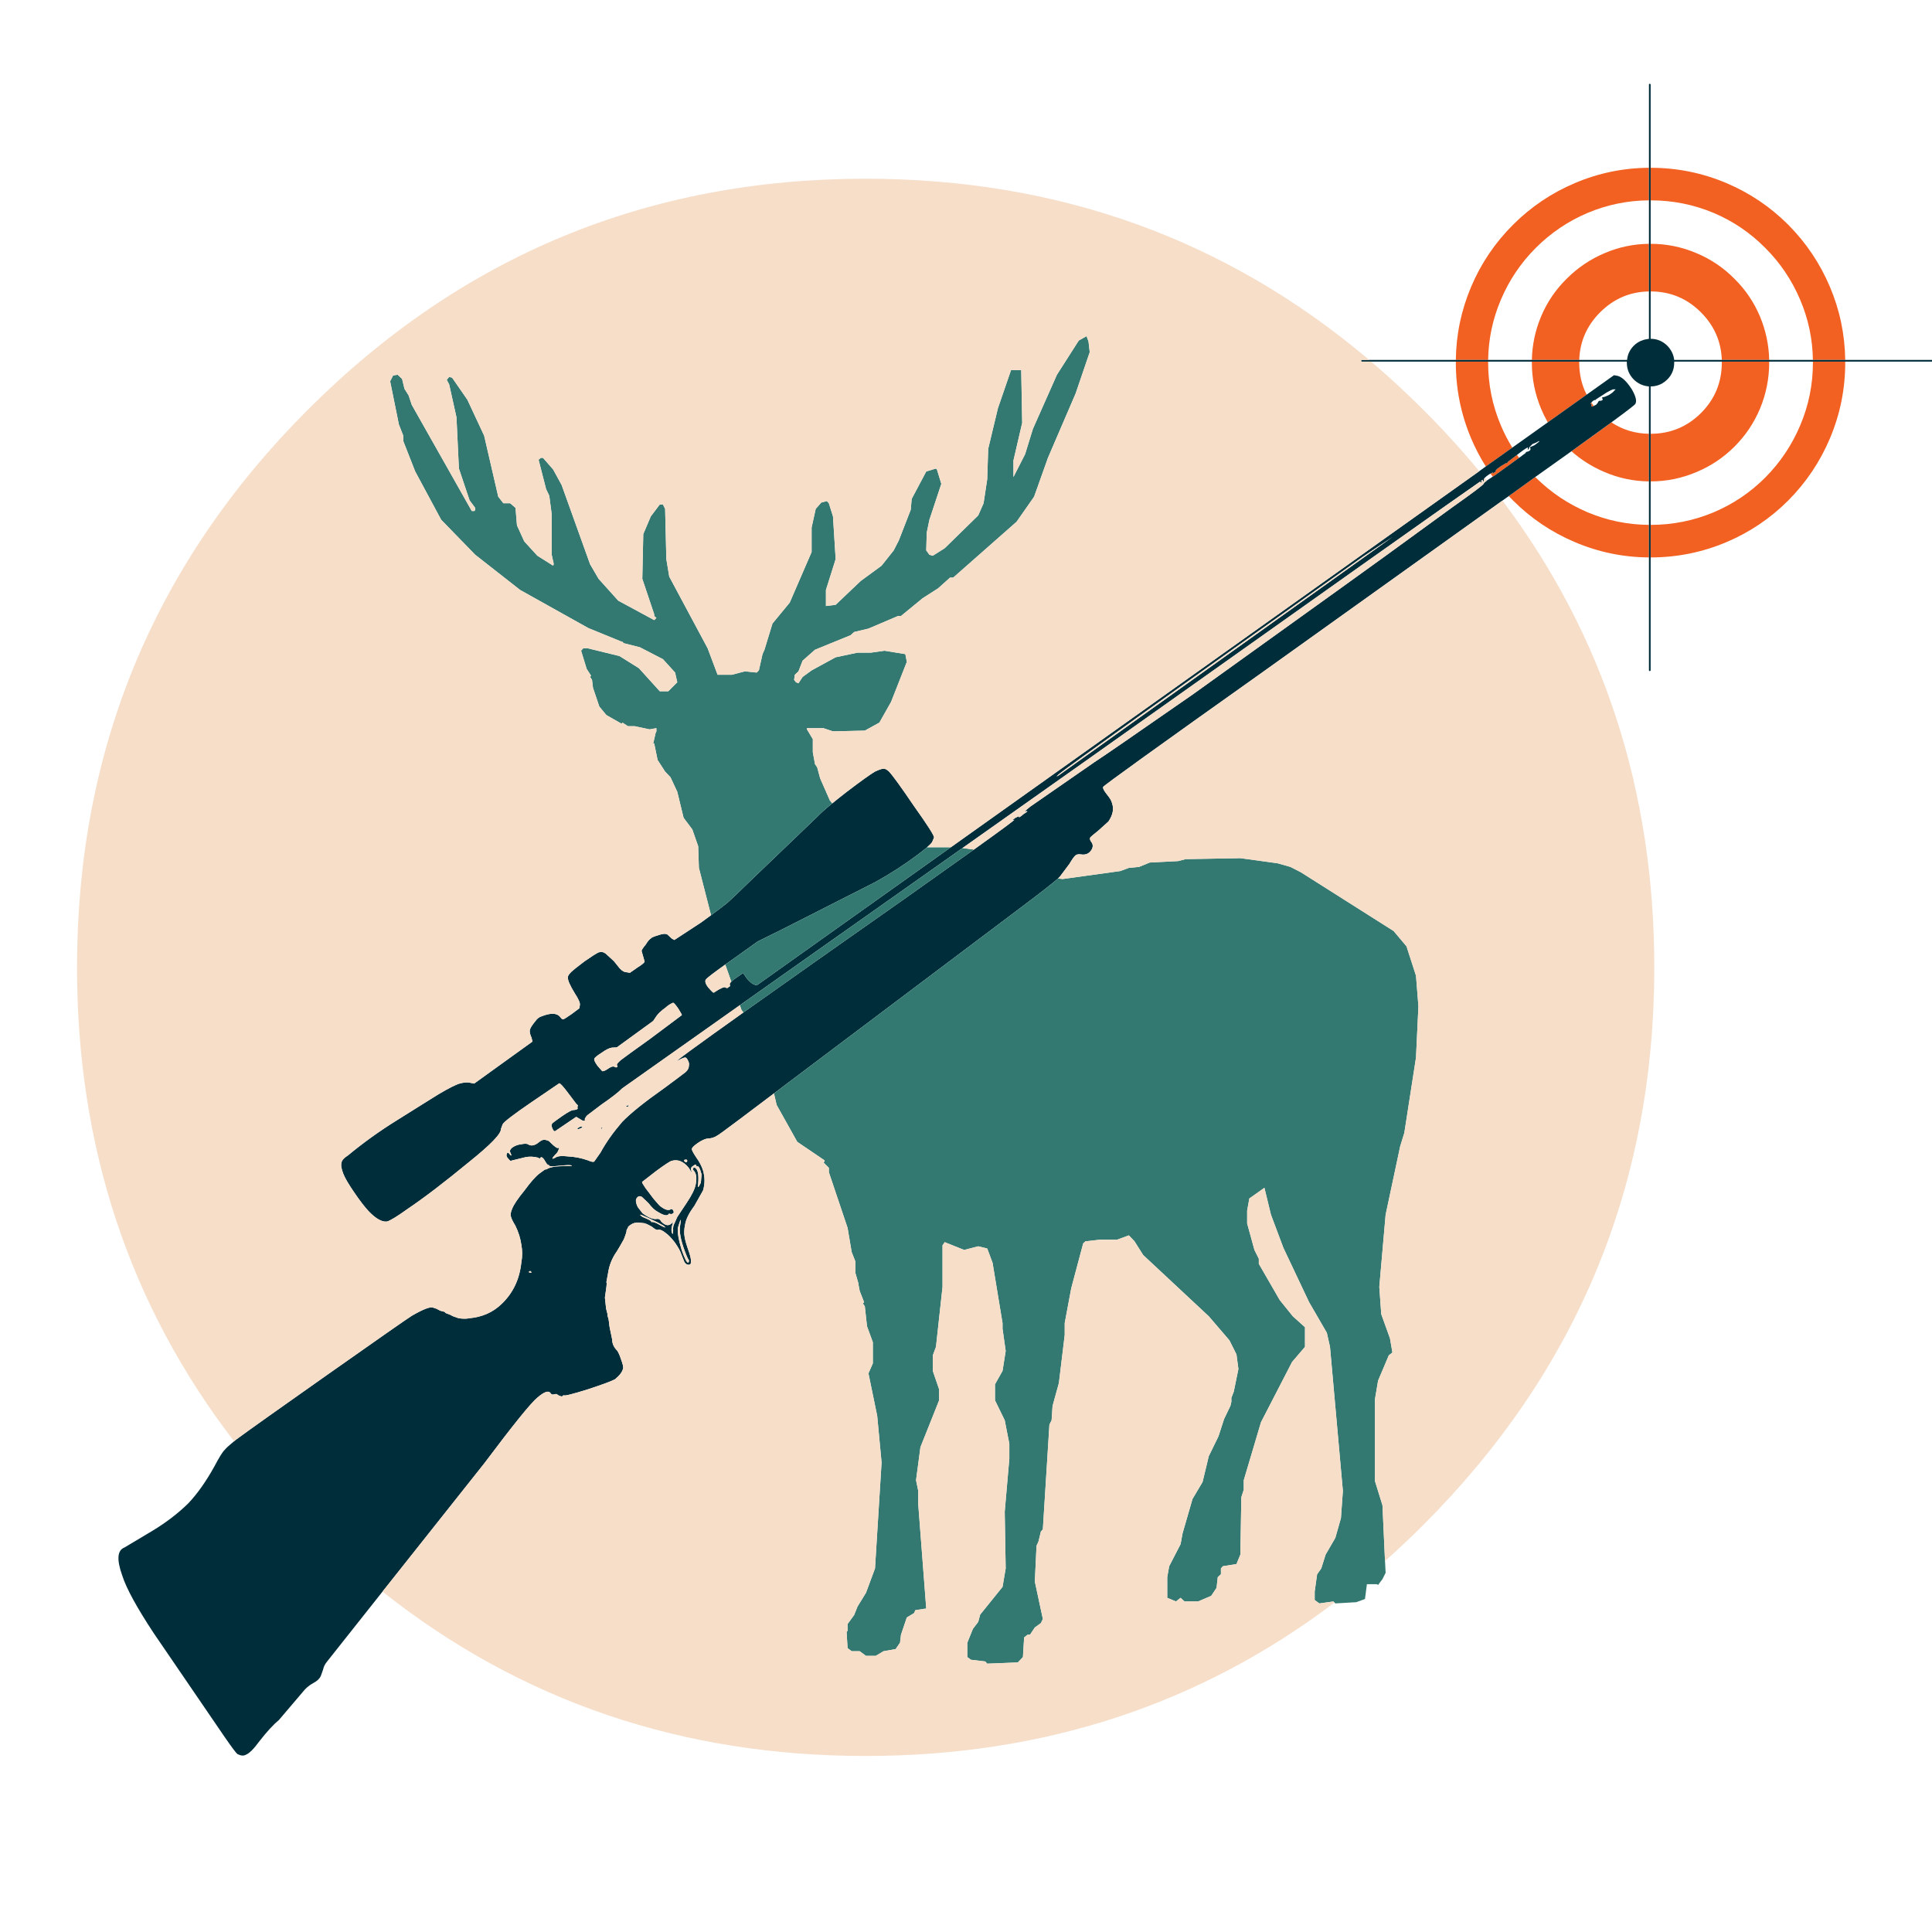 <?xml version="1.0" encoding="utf-8"?>
<!-- Generator: Adobe Illustrator 16.0.0, SVG Export Plug-In . SVG Version: 6.00 Build 0)  -->
<!DOCTYPE svg PUBLIC "-//W3C//DTD SVG 1.1//EN" "http://www.w3.org/Graphics/SVG/1.1/DTD/svg11.dtd">
<svg version="1.1" id="Layer_1" xmlns="http://www.w3.org/2000/svg" xmlns:xlink="http://www.w3.org/1999/xlink" x="0px" y="0px"
	 width="300px" height="300px" viewBox="0 0 300 300" enable-background="new 0 0 300 300" xml:space="preserve">
<g>
	<path fill-rule="evenodd" clip-rule="evenodd" fill="#F26122" d="M256.311,26.054c4.1,0,8.022,0.792,11.769,2.377
		c3.622,1.534,6.828,3.696,9.618,6.488c2.767,2.791,4.918,5.997,6.451,9.618c1.533,3.621,2.325,7.405,2.376,11.354h-5.017
		c-0.051-3.269-0.716-6.399-1.999-9.392c-1.282-3.018-3.08-5.684-5.395-7.997c-2.313-2.339-4.979-4.149-7.997-5.432
		c-3.116-1.307-6.387-1.961-9.807-1.961V26.054z M274.719,55.891h-7.356c-0.101-2.867-1.182-5.332-3.244-7.393
		c-2.161-2.162-4.765-3.244-7.808-3.244V37.86c2.489,0,4.879,0.491,7.168,1.471c2.212,0.931,4.16,2.251,5.846,3.961
		c1.711,1.685,3.029,3.633,3.961,5.847C274.19,51.301,274.668,53.552,274.719,55.891z M256.311,86.557v-5.054
		c3.42,0,6.69-0.654,9.807-1.961c3.019-1.283,5.684-3.081,7.997-5.395c2.314-2.338,4.112-5.017,5.395-8.034
		c1.332-3.118,1.999-6.387,1.999-9.807c0-0.05,0-0.101,0-0.151h5.017c0,0.05,0,0.101,0,0.151c0,4.099-0.793,8.021-2.376,11.768
		c-1.533,3.622-3.685,6.828-6.451,9.619c-2.79,2.792-5.996,4.955-9.618,6.488C264.333,85.765,260.41,86.557,256.311,86.557z
		 M238.394,74.072c0.027,0.026,0.053,0.052,0.075,0.075c2.34,2.314,5.017,4.112,8.035,5.395c3.042,1.282,6.224,1.936,9.543,1.961
		v5.054c-3.999-0.025-7.833-0.816-11.504-2.376c-3.621-1.533-6.828-3.696-9.619-6.488c-0.222-0.22-0.435-0.44-0.642-0.66
		l3.168-2.281C237.772,74.522,238.086,74.296,238.394,74.072z M231.076,55.891h-5.017c0.051-3.948,0.843-7.732,2.376-11.354
		c1.533-3.622,3.697-6.828,6.488-9.618c2.791-2.792,5.998-4.954,9.619-6.488c3.671-1.56,7.505-2.352,11.504-2.377v5.054
		c-3.319,0.025-6.501,0.679-9.543,1.961c-3.019,1.283-5.695,3.093-8.035,5.432c-2.313,2.313-4.111,4.979-5.394,7.997
		C231.792,49.491,231.127,52.622,231.076,55.891z M267.362,56.155h7.356c0,0.05,0,0.101,0,0.151c0,2.49-0.479,4.878-1.434,7.167
		c-0.932,2.213-2.25,4.175-3.961,5.884c-1.686,1.685-3.634,2.993-5.846,3.923c-2.289,0.98-4.679,1.471-7.168,1.471v-7.393
		c3.043,0,5.646-1.069,7.808-3.207c2.163-2.162,3.244-4.778,3.244-7.846C267.362,56.255,267.362,56.205,267.362,56.155z
		 M256.047,45.253c-2.942,0.051-5.469,1.132-7.582,3.244c-2.062,2.062-3.143,4.526-3.243,7.393h-7.355
		c0.05-2.339,0.527-4.589,1.433-6.751c0.932-2.213,2.252-4.162,3.961-5.847c1.71-1.71,3.659-3.03,5.848-3.961
		c2.211-0.956,4.525-1.445,6.939-1.471V45.253z M234.83,69.507l-4.112,2.924c-0.875-1.377-1.634-2.829-2.282-4.357
		c-1.583-3.747-2.376-7.669-2.376-11.768c0-0.05,0-0.101,0-0.151h5.017c0,0.05,0,0.101,0,0.151c0,3.42,0.667,6.689,1.999,9.807
		C233.577,67.293,234.162,68.425,234.83,69.507z M256.047,74.751c-2.414-0.026-4.729-0.516-6.939-1.471
		c-1.872-0.796-3.569-1.864-5.094-3.207c2.567-1.841,4.636-3.337,6.206-4.488c1.717,1.145,3.658,1.735,5.827,1.773V74.751z
		 M247.483,63.039c-0.294,0.155-0.42,0.123-0.377-0.094c0.051-0.126,0.025-0.201-0.075-0.227c-0.108,0.043-0.083-0.025,0.075-0.208
		C247.228,62.687,247.354,62.863,247.483,63.039z M246.371,61.285l-6.035,4.3c-0.385-0.68-0.73-1.383-1.037-2.113
		c-0.955-2.288-1.433-4.677-1.433-7.167c0-0.05,0-0.101,0-0.151h7.355c0,0.05,0,0.101,0,0.151
		C245.222,58.117,245.605,59.777,246.371,61.285z M235.886,71.092l-3.753,2.716c-0.12,0.074-0.234,0.143-0.341,0.207
		c-0.115-0.154-0.228-0.311-0.339-0.471c0.219-0.118,0.358-0.206,0.414-0.264l-0.149,0.264l0.415-0.226l0.15-0.226
		c-0.126-0.026,0.139-0.265,0.792-0.717l0.83-0.49c-0.051,0.176,0.052,0.101,0.302-0.227c0.217-0.174,0.67-0.513,1.358-1.019
		C235.669,70.789,235.776,70.939,235.886,71.092z"/>
	<path fill-rule="evenodd" clip-rule="evenodd" fill="#002D3A" d="M274.719,55.891h6.789h5.017h18.22
		c0.023,0,0.049,0.013,0.075,0.038c0.023,0.025,0.037,0.051,0.037,0.076c0,0.05-0.014,0.088-0.037,0.113
		c-0.026,0.025-0.052,0.038-0.075,0.038h-18.22h-5.017h-6.789h-7.356h-7.393c0,0.05,0,0.101,0,0.151
		c0,1.031-0.353,1.898-1.056,2.603c-0.251,0.251-0.529,0.465-0.831,0.641c-0.326,0.176-0.665,0.302-1.019,0.377
		c-0.225,0.05-0.476,0.075-0.754,0.075v7.356v7.393v6.751v5.054v17.502c0,0.05-0.012,0.088-0.037,0.113
		c-0.051,0.025-0.089,0.038-0.114,0.038c-0.024,0-0.05-0.012-0.075-0.038c-0.024-0.025-0.037-0.063-0.037-0.113V86.557v-5.054
		v-6.751v-7.393v-7.356c-0.931-0.075-1.722-0.44-2.377-1.093c-0.704-0.73-1.056-1.597-1.056-2.603c0-0.05,0-0.101,0-0.151h-7.393
		h-7.355h-6.79h-5.017h-13.146h-1.451c-0.024,0-0.05-0.013-0.075-0.038c-0.024-0.025-0.038-0.063-0.038-0.113
		c0-0.025,0.014-0.05,0.038-0.076c0.025-0.025,0.051-0.038,0.075-0.038h1.15h13.447h5.017h6.79h7.355h7.431
		c0.075-0.83,0.414-1.559,1.018-2.188c0.429-0.427,0.894-0.716,1.396-0.867c0.176-0.075,0.365-0.126,0.566-0.151
		c0.126-0.025,0.265-0.05,0.415-0.075v-7.356V37.86v-6.752v-5.054V13.116c0-0.025,0.013-0.05,0.037-0.075
		c0.025-0.025,0.051-0.038,0.075-0.038c0.025,0,0.063,0.012,0.114,0.038c0.025,0.025,0.037,0.05,0.037,0.075v12.938v5.054v6.752
		v7.393v7.356c1.007,0,1.873,0.364,2.604,1.093c0.604,0.629,0.955,1.358,1.056,2.188h7.393H274.719z M114.88,156.093l-18.275,12.92
		c-0.553,0.578-1.634,1.421-3.243,2.526l-2.188,1.66l-0.189,0.227l-0.188,0.339c0.101,0.227,0,0.314-0.302,0.265l-1.019-0.604
		l-3.282,2.226c-0.126,0.05-0.251-0.063-0.377-0.34c-0.176-0.327-0.201-0.616-0.075-0.868c0.176-0.15,0.691-0.527,1.547-1.131
		c0.979-0.679,1.596-0.993,1.848-0.943c0.478-0.05,0.653-0.176,0.527-0.377l0.039-0.264c0.125,0.025,0.049-0.088-0.227-0.34
		l-1.283-1.697c-0.754-1.006-1.208-1.496-1.357-1.472l-4.375,2.98c-2.792,1.911-4.263,3.043-4.413,3.396l-0.264,0.716
		c0.051,0.729-1.584,2.427-4.904,5.092c-3.847,3.169-7.042,5.607-9.58,7.318c-1.61,1.156-2.679,1.811-3.207,1.961
		c-0.779,0.101-1.736-0.439-2.867-1.622c-0.628-0.679-1.37-1.646-2.225-2.904c-0.881-1.282-1.446-2.25-1.697-2.904
		c-0.303-0.779-0.39-1.358-0.266-1.735c0.051-0.352,0.378-0.716,0.981-1.094c2.439-2.012,4.98-3.835,7.62-5.469l5.243-3.282
		c1.736-1.106,3.144-1.886,4.225-2.338c0.729-0.228,1.307-0.303,1.735-0.228l0.792,0.152l9.053-6.526l-0.15-0.604
		c-0.227-0.478-0.314-0.868-0.264-1.169c0.051-0.303,0.339-0.768,0.868-1.396c0.276-0.401,0.604-0.653,0.981-0.754
		c1.409-0.553,2.363-0.516,2.866,0.113c0.202,0.302,0.378,0.415,0.529,0.34c0.101-0.025,0.515-0.29,1.245-0.793l1.208-0.905
		l0.075-0.527c0.05-0.302-0.201-0.881-0.755-1.735c-0.804-1.308-1.169-2.149-1.094-2.527c-0.051-0.176,0.113-0.452,0.491-0.83
		c0.377-0.352,1.068-0.905,2.074-1.66c1.082-0.754,1.81-1.22,2.188-1.396c0.401-0.126,0.766-0.063,1.093,0.188l1.282,1.169
		l0.605,0.755c0.401,0.553,0.792,0.867,1.168,0.942l0.716,0.113l1.133-0.792c0.854-0.528,1.231-0.868,1.131-1.019l-0.454-1.584
		c0.025-0.176,0.24-0.503,0.643-0.98c0.301-0.503,0.579-0.83,0.83-0.981c0.075-0.126,0.503-0.302,1.283-0.528
		c0.578-0.202,1.005-0.214,1.282-0.039l0.64,0.604l0.416,0.226l4.148-2.716c0.577-0.422,1.092-0.799,1.547-1.131
		c1.171-0.867,1.939-1.445,2.301-1.735c0.502-0.403,1.911-1.735,4.224-3.999l9.996-9.581c0.468-0.499,1.234-1.184,2.301-2.056
		c0.653-0.54,1.421-1.15,2.301-1.829c2.214-1.685,3.672-2.729,4.377-3.131c0.677-0.302,1.105-0.44,1.281-0.415
		c0.227-0.025,0.503,0.113,0.831,0.415c0.578,0.604,1.873,2.389,3.884,5.356c2.113,2.968,3.157,4.602,3.131,4.904l-0.302,0.716
		c-0.127,0.191-0.385,0.455-0.773,0.792c-0.384,0.332-0.892,0.733-1.528,1.207c-2.012,1.509-4.174,2.905-6.487,4.188
		c-1.861,0.955-6.74,3.432-14.636,7.43l-3.659,1.811l-4.075,2.904c-0.345,0.244-0.666,0.47-0.96,0.68
		c-1.781,1.272-2.768,2.026-2.963,2.262c-0.25,0.252-0.15,0.68,0.303,1.283c0.377,0.427,0.616,0.678,0.717,0.754
		c0.099,0.101,0.225,0.076,0.377-0.076c0.854-0.553,1.383-0.778,1.583-0.678c0.202,0.15,0.365,0.138,0.491-0.038
		c0.227-0.075,0.289-0.214,0.189-0.415c-0.028-0.107,0.054-0.252,0.246-0.434c0.163-0.169,0.408-0.363,0.735-0.585l1.094-0.754
		l0.566,0.829c0.703,0.83,1.27,1.157,1.697,0.981l30.005-21.35l82.041-58.391l1.019-0.735l4.112-2.924l5.506-3.922l6.035-4.3
		l4.244-3.018l0.452,0.075c0.729,0.125,1.51,0.843,2.34,2.15c0.603,1.056,0.779,1.798,0.527,2.225
		c-0.059,0.142-1.298,1.098-3.715,2.867c-1.57,1.15-3.639,2.646-6.206,4.488c-1.662,1.186-3.535,2.519-5.62,3.999
		c-0.308,0.224-0.621,0.451-0.943,0.679l-3.168,2.281l-0.98,0.699l-36.965,26.441c-16.673,11.844-25.021,17.854-25.046,18.03
		c-0.075,0.176,0.112,0.553,0.564,1.131c0.503,0.604,0.779,1.082,0.831,1.434c0.302,0.854,0.112,1.785-0.566,2.792l-1.547,1.395
		c-0.729,0.579-1.157,0.943-1.281,1.094c-0.101,0.176-0.052,0.402,0.15,0.679c0.302,0.377,0.313,0.792,0.037,1.245
		c-0.352,0.553-0.854,0.792-1.508,0.716c-0.429-0.075-0.742-0.037-0.943,0.114c-0.227,0.175-0.553,0.628-0.98,1.358l-1.471,1.961
		c-0.072,0.076-0.167,0.17-0.283,0.283c-0.801,0.718-2.656,2.17-5.564,4.356l-38.55,29.026l-5.129,3.866
		c-2.338,1.76-3.583,2.665-3.734,2.715c-0.428,0.277-0.892,0.416-1.395,0.416c-0.43,0.05-0.957,0.289-1.586,0.716
		c-0.579,0.403-0.879,0.704-0.904,0.905c-0.024,0.177,0.201,0.616,0.679,1.32c0.503,0.704,0.854,1.384,1.056,2.037
		c0.302,1.057,0.302,2.087,0,3.093l-1.358,2.414c-0.831,1.106-1.307,2.075-1.433,2.904c-0.151,0.729-0.176,1.346-0.075,1.849
		c0.05,0.453,0.289,1.282,0.715,2.489c0.228,0.704,0.315,1.183,0.266,1.434c0.024,0.327-0.114,0.478-0.416,0.452
		c-0.251-0.024-0.452-0.176-0.604-0.452l-0.452-1.132c-0.151-0.503-0.503-1.145-1.056-1.924c-0.553-0.703-1.019-1.182-1.396-1.433
		c-0.478-0.402-0.88-0.565-1.208-0.49c-0.15,0.075-0.465-0.089-0.943-0.491l-0.716-0.377l-0.415-0.15l-1.019-0.113
		c-0.428,0-0.817,0.125-1.17,0.377c-0.352,0.251-0.465,0.39-0.339,0.415l-0.113,0.112l-0.15,0.303
		c0.049,0.101-0.089,0.565-0.416,1.396c-0.401,0.729-0.768,1.357-1.094,1.886c-0.73,1.031-1.182,2.15-1.357,3.357l-0.265,1.434
		c0.075,0.024,0.063,0.377-0.038,1.056l-0.189,1.32l0.189,1.734l0.226,0.869c-0.075-0.027-0.024,0.226,0.151,0.754l0.114,0.754
		c-0.051,0,0.099,0.806,0.452,2.414c0,0.629,0.263,1.206,0.792,1.734c0.201,0.302,0.403,0.768,0.604,1.396
		c0.251,0.679,0.352,1.119,0.302,1.32c-0.101,0.528-0.515,1.095-1.245,1.698c-0.478,0.277-1.898,0.806-4.263,1.584
		c-2.414,0.754-3.646,1.057-3.696,0.905l-0.188,0.076c-0.025,0.175-0.276,0.138-0.755-0.113c-0.075-0.152-0.251-0.189-0.527-0.114
		c-0.276,0.102-0.478,0.039-0.604-0.188c-0.302-0.426-0.969-0.201-1.999,0.68c-1.006,0.805-3.772,4.224-8.299,10.26l-15.787,19.896
		l-8.655,10.921c-0.302,0.376-0.491,0.767-0.566,1.169l-0.377,1.056c-0.202,0.402-0.566,0.742-1.095,1.019
		c-0.703,0.377-1.281,0.868-1.735,1.472l-3.657,4.299c-0.856,0.704-1.861,1.798-3.019,3.282c-0.88,1.207-1.584,1.91-2.112,2.111
		c-0.353,0.201-0.793,0.164-1.32-0.112c-0.201-0.15-0.867-1.044-1.999-2.678l-10.977-16.068c-2.64-3.999-4.274-6.99-4.904-8.978
		c-0.88-2.465-0.768-3.911,0.339-4.338l4.3-2.565c2.163-1.307,4.037-2.739,5.621-4.299c1.409-1.483,2.767-3.408,4.075-5.772
		c0.729-1.382,1.244-2.213,1.545-2.489c0.217-0.282,0.714-0.741,1.489-1.377c0.129-0.104,0.26-0.212,0.397-0.319
		c1.911-1.409,6.563-4.715,13.956-9.921c7.92-5.583,12.333-8.663,13.239-9.241c1.735-1.007,2.83-1.434,3.282-1.283l0.566,0.188
		l0.565,0.303l0.718,0.188l0.075,0.149l0.867,0.341c0.151,0.126,0.554,0.289,1.208,0.49c0.679,0.101,1.233,0.101,1.66,0
		c1.987-0.176,3.646-0.906,4.979-2.188c1.786-1.685,2.816-3.835,3.093-6.45c0.177-0.956,0.177-1.886,0-2.791
		c-0.126-0.956-0.44-1.949-0.943-2.98c-0.377-0.604-0.603-1.068-0.678-1.396c-0.076-0.327-0.013-0.717,0.188-1.169
		c0.252-0.654,0.892-1.61,1.924-2.867c0.956-1.308,1.735-2.188,2.339-2.641l0.831-0.604l0.263-0.037
		c0.503-0.353,1.496-0.516,2.98-0.49l0.943-0.038c0.025-0.176-0.843-0.164-2.603,0.038c-0.628,0.05-0.943,0.012-0.943-0.114
		l-0.038-0.075c-0.101,0.051-0.239-0.063-0.415-0.339c-0.428-0.779-0.729-1.031-0.905-0.754c-0.024,0.125-0.138,0.112-0.34-0.038
		c-0.679-0.177-1.332-0.202-1.96-0.075l-2.151,0.527c-0.101,0.126-0.264,0.038-0.49-0.264c-0.227-0.227-0.327-0.428-0.302-0.604
		c0.075-0.428,0.237-0.466,0.49-0.113c0.101,0.15,0.189,0.214,0.264,0.188c0-0.075-0.063-0.252-0.189-0.528
		c-0.101-0.176,0-0.402,0.302-0.679c0.428-0.302,0.892-0.478,1.396-0.528c0.578-0.126,0.955-0.113,1.132,0.038
		c0.478,0.277,1.03,0.15,1.66-0.377c0.352-0.302,0.678-0.415,0.981-0.34c0.352,0.051,0.602,0.176,0.754,0.377
		c0.679,0.679,1.093,0.969,1.245,0.868c0.15-0.101,0.164,0,0.038,0.302c-0.101,0.302-0.265,0.54-0.491,0.716
		c-0.604,0.654-0.604,0.818,0,0.491c0.353-0.251,1.02-0.314,1.999-0.188c1.032,0.05,2.05,0.251,3.055,0.604
		c0.503,0.226,0.831,0.289,0.981,0.188l0.98-1.396c0.831-1.534,1.95-3.118,3.357-4.753c1.309-1.358,3.483-3.105,6.526-5.243
		c1.835-1.357,2.942-2.188,3.319-2.489c0.352-0.302,0.527-0.654,0.527-1.056c0.051-0.227,0-0.479-0.15-0.755
		c-0.176-0.353-0.326-0.503-0.452-0.453c-0.126-0.024-0.491,0.126-1.095,0.453c-0.937,0.511,2.446-1.973,10.147-7.45
		c5.938-4.218,14.45-10.222,25.535-18.011c4.214-2.98,7.622-5.401,10.224-7.261c4.405-3.153,6.504-4.706,6.298-4.659l-0.339,0.076
		l0.528-0.377c0.578-0.276,0.754-0.352,0.527-0.226c-0.05,0.251,0.189,0.138,0.718-0.339c0.352-0.226,0.553-0.365,0.603-0.415
		c0.025-0.05-0.062-0.063-0.265-0.039c-0.326,0.177-0.087-0.062,0.718-0.716l9.958-6.903c1.106-0.704,6.236-4.237,15.39-10.599
		c20.017-14.359,30.867-22.167,32.553-23.424l7.619-5.544c3.243-2.288,4.879-3.521,4.903-3.696c0.025-0.09,0.188-0.247,0.49-0.472
		c0.225-0.163,0.526-0.364,0.904-0.604c0.106-0.064,0.221-0.133,0.341-0.207l3.753-2.716l0.925-0.679
		c0.148-0.129,0.187-0.21,0.112-0.246l0.075,0.019c0.503-0.1,0.717-0.29,0.642-0.566c-0.126-0.126-0.05-0.227,0.227-0.302
		l0.415-0.188c0.478-0.352,0.729-0.553,0.754-0.604c0-0.075-0.164-0.012-0.49,0.188l-0.453,0.189
		c-0.05-0.025-0.176,0.075-0.377,0.301c-0.227,0.201-0.314,0.327-0.265,0.377l-0.112,0.188c-0.101,0.075-0.139,0.075-0.113,0
		l0.038-0.264c-0.051-0.075-0.503,0.214-1.358,0.868c-0.12,0.089-0.234,0.177-0.339,0.264c-0.688,0.505-1.142,0.845-1.358,1.019
		c-0.25,0.327-0.353,0.402-0.302,0.227l-0.83,0.49c-0.653,0.452-0.918,0.691-0.792,0.717l-0.15,0.226l-0.415,0.226l0.149-0.264
		c-0.056,0.058-0.195,0.146-0.414,0.264c-0.07,0.035-0.146,0.073-0.226,0.113c-0.329,0.223-0.554,0.406-0.681,0.547
		c-0.084,0.102-0.122,0.184-0.112,0.245l-0.037,0.265c-0.15,0.101-0.201,0.025-0.15-0.227l-0.302,0.227l0.112,0.038
		c0.075,0.125,0.063,0.176-0.037,0.151c-0.024,0.075-0.063,0.063-0.113-0.039c-0.118,0-0.118-0.043,0-0.131
		c-2.94,2.012-23.385,16.49-61.332,43.434l-19.125,13.523L114.88,156.093z M95.021,162.676c-0.402,0.05-0.955,0.326-1.66,0.83
		c-0.705,0.452-1.069,0.767-1.095,0.942c-0.024,0.176,0.14,0.516,0.491,1.019l0.754,0.867c0.176,0.025,0.44-0.075,0.792-0.302
		c0.504-0.377,0.881-0.503,1.132-0.377c0.075,0.075,0.188,0.101,0.339,0.075c0.126-0.05,0.138-0.15,0.038-0.301
		c-0.101-0.126,0.101-0.403,0.604-0.831c0.452-0.352,1.961-1.445,4.525-3.281l4.941-3.696c0-0.075-0.189-0.415-0.566-1.019
		c-0.401-0.578-0.666-0.88-0.792-0.905c-0.427,0.176-0.817,0.428-1.169,0.754c-0.704,0.503-1.194,0.969-1.472,1.396l-0.452,0.679
		l-5.658,4.111L95.021,162.676z M247.106,62.51c-0.158,0.182-0.184,0.251-0.075,0.208c0.101,0.025,0.126,0.101,0.075,0.227
		c-0.043,0.217,0.083,0.249,0.377,0.094c0.047-0.029,0.097-0.061,0.152-0.094l0.188-0.076l0.264-0.301
		c0.101-0.251,0.213-0.365,0.339-0.34c0.126,0.025,0.265-0.012,0.415-0.113c0.051-0.101,0.025-0.201-0.075-0.302
		c-0.05-0.05,0-0.101,0.151-0.151c0.101,0.025,0.389-0.076,0.867-0.302c0.428-0.251,0.718-0.478,0.867-0.679l0.228-0.226h-0.377
		c-0.253,0.075-0.592,0.239-1.019,0.49l-1.697,1.093c-0.025,0.101-0.051,0.126-0.076,0.076c-0.125-0.026-0.303,0.075-0.527,0.301
		C247.152,62.451,247.127,62.481,247.106,62.51z M106.978,181.385c-0.804-1.031-1.697-1.408-2.678-1.132
		c-0.276,0.075-1.082,0.604-2.414,1.584c-1.283,0.981-2.011,1.547-2.187,1.697c0,0.126,0.176,0.44,0.527,0.943l1.283,1.697
		c0.655,0.779,1.032,1.183,1.131,1.207c0.68,0.503,1.195,0.629,1.547,0.377c0.075-0.05,0.164-0.024,0.265,0.076
		c0.101,0.126,0.151,0.226,0.151,0.302c0.05,0.125,0,0.226-0.151,0.302c-0.152,0.101-0.29,0.112-0.415,0.037h-0.189
		c-0.176,0.402-0.768,0.289-1.772-0.339c-0.402-0.201-0.854-0.629-1.358-1.283l-1.018-0.98c-0.402-0.252-0.716-0.126-0.943,0.377
		c-0.051,0.302,0.038,0.691,0.265,1.17l0.754,0.98c0.955,0.704,1.709,0.993,2.263,0.867c0.276-0.024,0.478,0.101,0.603,0.378
		c0.68,0.729,1.271,0.792,1.774,0.188c0.075-0.176,0.087-0.113,0.038,0.188c-0.251,0.729-0.251,1.27,0,1.622l0.075-0.565
		c-0.05-0.429,0.025-0.818,0.227-1.17l0.415-0.942l1.433-2.15c0.831-1.232,1.308-2.213,1.434-2.942
		c0.176-0.905,0.099-1.571-0.227-1.999c-0.251-0.227-0.276-0.415-0.075-0.565c0.075-0.052,0.188,0,0.339,0.15
		c0.327,0.327,0.44,1.094,0.339,2.301c-0.126,0.779,0.012,0.741,0.415-0.113l0.114-1.282c-0.252-0.98-0.491-1.396-0.718-1.244
		c-0.051,0.05-0.089-0.013-0.113-0.189c-0.051-0.151-0.213-0.113-0.49,0.113c-0.302,0.176-0.402,0.402-0.302,0.679
		C107.569,182.303,107.457,182.189,106.978,181.385z M106.714,180.291c0.025-0.177-0.063-0.252-0.264-0.227
		c-0.302,0.025-0.314,0.15-0.038,0.377C106.563,180.517,106.664,180.467,106.714,180.291z M105.28,190.588
		c-0.126,0.654,0.063,1.823,0.566,3.509c0.454,1.281,0.78,1.936,0.981,1.961c0.126-0.051,0.176-0.176,0.15-0.377
		c-0.1-0.051-0.326-0.554-0.678-1.509c-0.629-1.71-0.856-3.018-0.68-3.923C105.821,189.041,105.708,189.155,105.28,190.588z
		 M97.625,171.614l-0.039,0.189l-0.188,0.038c-0.201,0.05-0.227,0-0.075-0.151L97.625,171.614z M93.399,175.048l0.15,0.113
		l-0.113,0.112c-0.025,0.051-0.051,0.038-0.075-0.037L93.399,175.048z M89.741,175.161c0.352-0.252,0.578-0.302,0.679-0.151
		c0.05,0.051-0.126,0.151-0.527,0.302C89.64,175.362,89.589,175.312,89.741,175.161z M82.196,197.416
		c-0.126,0.1-0.101,0.163,0.075,0.188l0.264,0.037l-0.075-0.188C82.411,197.353,82.322,197.34,82.196,197.416z M100.377,189.229
		c0.527,0.227,0.78,0.391,0.754,0.491c0.051,0.101,0.075,0.113,0.075,0.038c0.101-0.051,0.378,0.024,0.831,0.226
		c0.78,0.453,1.207,0.653,1.283,0.604l-0.264-0.264l-0.981-0.528c-2.289-1.132-3.106-1.445-2.453-0.943
		C99.622,188.903,99.875,189.029,100.377,189.229z M216.214,83.389l-4.525,3.018c-30.78,21.877-46.547,33.156-47.301,33.834
		l-0.34,0.339l0.303-0.151L216.214,83.389z"/>
	<path fill-rule="evenodd" clip-rule="evenodd" fill="#347971" d="M207.219,248.847l-0.17-0.17l-2.188,0.302l-0.717-0.529v-1.32
		l0.377-2.678l0.644-0.904l0.677-2.149l1.51-2.603l0.868-3.057l0.302-4.224l-1.999-22.369l-0.491-2.187l-2.753-4.753l-3.998-8.45
		l-1.925-5.129l-1.018-4.188l-2.339,1.66l-0.34,1.886v1.999l1.131,4.112l0.68,1.357v0.792l3.244,5.62l2.036,2.527l1.887,1.698v3.054
		l-1.999,2.34l-4.829,9.354l-2.678,9.014v1.472l-0.377,1.169l-0.15,8.903l-0.604,1.471l-2.112,0.338l-0.302,0.341v0.904
		l-0.491,0.453l-0.188,1.66l-0.831,1.244l-2.036,0.868h-2.112l-0.604-0.565l-0.717,0.565l-1.357-0.565v-3.207l0.302-1.698
		l1.772-3.432l0.302-1.659l1.547-5.355l1.546-2.604l0.037-0.112l0.943-3.923l1.509-3.094l0.868-2.679l0.98-2.036l0.151-0.642v-0.604
		l0.377-0.979l0.717-3.509l-0.302-2.264l-1.095-2.187l-3.206-3.735l-10.185-9.506l-1.357-2.149l-0.867-0.905l-1.849,0.679h-2.716
		l-1.999,0.227h-0.15l-0.377,0.34l-1.849,6.939l-1.019,5.433v1.848l-0.905,7.47l-0.981,3.545l-0.15,2.225l-0.339,0.679
		l-1.019,16.259l-0.302,0.338l-0.377,1.548l-0.304,0.68l-0.263,5.544l1.245,5.81l-0.302,0.641l-0.943,0.678l-0.754,1.131h-0.379
		l-0.527,0.416l-0.188,3.056l-0.792,0.83l-4.752,0.188l-0.302-0.34l-2.226-0.265l-0.566-0.414v-2.227l0.868-2.149l0.829-1.095
		l0.303-1.129l3.471-4.302l0.489-2.866l-0.15-8.788l0.717-8.263v-2.299l-0.717-3.66l-1.509-3.092v-2.49l1.17-2.074l0.489-3.094
		l-0.489-3.47v-0.867l-1.547-9.354l-0.829-2.227l-1.397-0.339l-2.187,0.566l-3.018-1.208l-0.339,0.49v6.45l-1.019,9.316l-0.491,1.32
		v2.415l0.98,2.866v1.698l-2.903,7.279l-0.68,5.129l0.341,1.661v2.074l1.244,16.219h-0.227l-1.471,0.228l-0.188,0.451l-1.132,0.679
		l-0.904,2.678l-0.151,1.245l-0.679,0.982l-1.886,0.338l-1.206,0.717h-1.51l-0.98-0.717h-1.245l-0.64-0.489l-0.152-2.528
		l0.152-0.149v-1.057l1.019-1.396l0.527-1.319l1.32-2.151l1.396-3.771l1.019-16.446l-0.679-7.243l-1.358-6.6l0.681-1.547v-3.282
		l-0.906-2.488l-0.339-3.093l-0.303-0.453l0.189-0.188l-0.679-1.735l-0.188-0.98v-0.151l-0.491-1.697v-1.772l-0.566-1.434
		l-0.64-3.772l-2.905-8.638v-0.679l-0.831-0.83l0.152-0.15v-0.188l-4.225-2.867l-3.207-5.733l-0.415-1.791l38.55-29.026
		c2.908-2.187,4.764-3.639,5.564-4.356l0.697,0.094l8.978-1.245l1.32-0.49l1.585-0.151l1.659-0.679l4.413-0.226l1.169-0.302
		l8.487-0.151l5.771,0.792l1.999,0.565l1.622,0.83l14.409,9.128l1.999,2.377l1.472,4.564l0.377,4.752l-0.377,7.959l-1.812,11.693
		l-0.641,2.075l-2.263,10.637l-0.98,11.202l0.301,4.225l1.357,3.771l0.377,2.188l-0.564,0.452l-1.66,3.923l-0.491,2.905v12.674
		l1.17,3.771l0.396,8.656l0.095,1.83l-0.491,0.981l-0.679,0.905l-0.188-0.114h-1.549l-0.301,2.301l-1.357,0.491l-3.244,0.188
		L207.219,248.847z M129.232,124.748c-1.067,0.872-1.833,1.557-2.301,2.056l-9.996,9.581c-2.313,2.264-3.722,3.596-4.224,3.999
		c-0.362,0.29-1.13,0.868-2.301,1.735l-1.886-7.355l-0.113-3.357l-0.906-2.603l-1.357-1.811l-0.981-4.036l-1.056-2.263l-0.829-0.868
		l-1.17-1.81l-0.527-2.565h-0.151l0.377-1.66l0.113-0.226v-0.49l-1.056,0.188l-2.3-0.491H97.51l-0.868-0.565l-0.112,0.188
		l-2.376-1.358l-1.093-1.32l-0.981-2.905l-0.151-1.244l-0.301-0.453l0.15-0.188l-0.679-1.056l-0.868-2.829l0.339-0.377h0.679
		l4.941,1.208l3.018,1.886l3.244,3.583h1.32l1.396-1.396l-0.339-1.509l-1.885-2.074l-3.583-1.849l-2.528-0.641l-0.189-0.226H96.53
		l-5.168-2.112l-10.598-5.922l-6.978-5.469l-5.281-5.432l-4.036-7.505l-1.849-4.715v-0.83l-0.679-1.735l-1.358-6.714l0.454-0.905
		l0.715-0.113l0.681,0.642l0.377,1.547l0.641,1.018l0.49,1.471l9.317,16.483h0.416l0.113-0.188v-0.301l-0.868-1.17l-1.66-4.941
		l-0.377-7.959L69.749,59.7l-0.377-0.716l0.377-0.453l0.452,0.113l2.376,3.433l2.603,5.582l2.188,9.468l0.792,1.019h1.056
		l0.829,0.717l0.228,2.715l1.131,2.49l2.037,2.226l2.451,1.546l0.076-0.226V87.5l-0.303-1.357v-6.299l-0.377-2.867l-0.49-1.019
		l-1.17-4.564l0.34-0.301h0.339l1.584,1.81l1.32,2.415l4.414,12.297l1.32,2.263l3.055,3.395l5.583,3.018l0.338-0.339l-0.338-0.302
		v-0.264l-1.849-5.508l0.151-6.94l1.169-2.753l1.395-1.849h0.491l0.339,0.679l0.188,7.808l0.452,2.716l5.961,11.127l1.545,4.111
		h2.226l1.998-0.528l1.849,0.188l0.339-0.339l0.566-2.527l0.302-0.679l1.245-4.074l2.677-3.244l3.396-7.846v-3.809l0.642-2.905
		l0.867-0.98l0.868-0.227l0.302,0.34l0.641,2.037l0.415,6.638l-1.509,4.791v2.49l1.509-0.188l3.886-3.697l3.243-2.376l1.886-2.376
		l0.792-1.546l1.849-4.753l0.151-1.697l2.262-4.262l1.509-0.453l0.15,0.15l0.679,2.226l-1.848,5.582l-0.415,1.999l-0.077,2.754
		l0.491,0.679l0.527,0.151l1.849-1.169l5.204-5.092l0.831-1.886l0.566-3.735l0.15-4.715l1.509-6.298l2.037-5.922h1.584l0.15,8.185
		l-1.357,5.846v2.565l1.81-3.546l1.208-3.922l3.733-8.412l3.395-5.318l1.208-0.679l0.302,0.83l0.188,1.66l-2.187,6.413l-4.3,9.996
		l-2.151,6.035l-2.716,3.885l-9.844,8.676h-0.491l-1.847,1.66l-2.414,1.546l-3.357,2.754h-0.454l-4.602,1.961l-2.224,0.528
		l-0.529,0.49l-5.545,2.264l-1.922,1.697l-0.643,1.66l-0.564,0.528l-0.113,0.792l0.3,0.377l0.377,0.151l0.643-0.981l1.395-1.018
		l3.734-2.037l3.395-0.717h2.075l2.113-0.301l3.243,0.528l0.227,1.207L138.361,109l-1.812,3.207l-2.262,1.245l-4.942,0.113
		l-1.472-0.49h-2.565v0.188l0.906,1.509v2.037l0.339,1.849l0.339,0.49l0.454,1.698l1.508,3.432L129.232,124.748z M143.963,131.557
		h3.695l-30.005,21.35c-0.428,0.176-0.994-0.151-1.697-0.981l-0.566-0.829l-1.094,0.754c-0.327,0.222-0.573,0.416-0.735,0.585
		l-0.943-2.659c0.295-0.21,0.616-0.436,0.96-0.68l4.075-2.904l3.659-1.811c7.896-3.998,12.774-6.475,14.636-7.43
		c2.313-1.283,4.475-2.679,6.487-4.188C143.071,132.29,143.579,131.888,143.963,131.557z M114.88,156.093l34.571-24.404l1.622,0.207
		l0.114,0.057c-2.602,1.86-6.009,4.281-10.224,7.261c-11.085,7.789-19.597,13.793-25.535,18.011l-0.302-0.434L114.88,156.093z"/>
	<path fill-rule="evenodd" clip-rule="evenodd" fill="#F6DEC9" d="M215.064,242.396l-0.396-8.656l-1.17-3.771v-12.674l0.491-2.905
		l1.66-3.923l0.564-0.452l-0.377-2.188l-1.357-3.771l-0.301-4.225l0.98-11.202l2.263-10.637l0.641-2.075l1.812-11.693l0.377-7.959
		l-0.377-4.752l-1.472-4.564l-1.999-2.377l-14.409-9.128l-1.622-0.83l-1.999-0.565l-5.771-0.792l-8.487,0.151l-1.169,0.302
		l-4.413,0.226l-1.659,0.679l-1.585,0.151l-1.32,0.49l-8.978,1.245l-0.697-0.094c0.116-0.113,0.211-0.208,0.283-0.283l1.471-1.961
		c0.428-0.73,0.754-1.183,0.98-1.358c0.201-0.151,0.515-0.189,0.943-0.114c0.653,0.076,1.156-0.163,1.508-0.716
		c0.276-0.453,0.265-0.868-0.037-1.245c-0.202-0.277-0.251-0.503-0.15-0.679c0.124-0.151,0.553-0.516,1.281-1.094l1.547-1.395
		c0.679-1.006,0.868-1.937,0.566-2.792c-0.052-0.352-0.328-0.83-0.831-1.434c-0.452-0.579-0.64-0.956-0.564-1.131
		c0.024-0.176,8.373-6.186,25.046-18.03l36.965-26.441c15.717,20.913,23.575,45.079,23.575,72.497
		c0,33.796-11.957,62.653-35.872,86.568C219.061,238.739,217.081,240.605,215.064,242.396z M120.18,169.786l0.415,1.791l3.207,5.733
		l4.225,2.867v0.188l-0.152,0.15l0.831,0.83v0.679l2.905,8.638l0.64,3.772l0.566,1.434v1.772l0.491,1.697v0.151l0.188,0.98
		l0.679,1.735l-0.189,0.188l0.303,0.453l0.339,3.093l0.906,2.488v3.282l-0.681,1.547l1.358,6.6l0.679,7.243l-1.019,16.446
		l-1.396,3.771l-1.32,2.151l-0.527,1.319l-1.019,1.396v1.057l-0.152,0.149l0.152,2.528l0.64,0.489h1.245l0.98,0.717h1.51
		l1.206-0.717l1.886-0.338l0.679-0.982l0.151-1.245l0.904-2.678l1.132-0.679l0.188-0.451l1.471-0.228h0.227l-1.244-16.219v-2.074
		l-0.341-1.661l0.68-5.129l2.903-7.279v-1.698l-0.98-2.866v-2.415l0.491-1.32l1.019-9.316v-6.45l0.339-0.49l3.018,1.208l2.187-0.566
		l1.397,0.339l0.829,2.227l1.547,9.354v0.867l0.489,3.47l-0.489,3.094l-1.17,2.074v2.49l1.509,3.092l0.717,3.66v2.299l-0.717,8.263
		l0.15,8.788l-0.489,2.866l-3.471,4.302l-0.303,1.129l-0.829,1.095l-0.868,2.149v2.227l0.566,0.414l2.226,0.265l0.302,0.34
		l4.752-0.188l0.792-0.83l0.188-3.056l0.527-0.416h0.379l0.754-1.131l0.943-0.678l0.302-0.641l-1.245-5.81l0.263-5.544l0.304-0.68
		l0.377-1.548l0.302-0.338l1.019-16.259l0.339-0.679l0.15-2.225l0.981-3.545l0.905-7.47v-1.848l1.019-5.433l1.849-6.939l0.377-0.34
		h0.15l1.999-0.227h2.716l1.849-0.679l0.867,0.905l1.357,2.149l10.185,9.506l3.206,3.735l1.095,2.187l0.302,2.264l-0.717,3.509
		l-0.377,0.979v0.604l-0.151,0.642l-0.98,2.036l-0.868,2.679l-1.509,3.094l-0.943,3.923l-0.037,0.112l-1.546,2.604l-1.547,5.355
		l-0.302,1.659l-1.772,3.432l-0.302,1.698v3.207l1.357,0.565l0.717-0.565l0.604,0.565h2.112l2.036-0.868l0.831-1.244l0.188-1.66
		l0.491-0.453v-0.904l0.302-0.341l2.112-0.338l0.604-1.471l0.15-8.903l0.377-1.169v-1.472l2.678-9.014l4.829-9.354l1.999-2.34
		v-3.054l-1.887-1.698l-2.036-2.527l-3.244-5.62v-0.792l-0.68-1.357l-1.131-4.112v-1.999l0.34-1.886l2.339-1.66l1.018,4.188
		l1.925,5.129l3.998,8.45l2.753,4.753l0.491,2.187l1.999,22.369l-0.302,4.224l-0.868,3.057l-1.51,2.603l-0.677,2.149l-0.644,0.904
		l-0.377,2.678v1.32l0.717,0.529l2.188-0.302l0.17,0.17c-20.984,15.881-45.256,23.819-72.818,23.819
		c-28.524,0-53.526-8.505-75.007-25.518l15.787-19.896c4.527-6.036,7.292-9.455,8.299-10.26c1.03-0.881,1.697-1.105,1.999-0.68
		c0.126,0.228,0.327,0.29,0.604,0.188c0.276-0.075,0.452-0.038,0.527,0.114c0.479,0.251,0.73,0.288,0.755,0.113l0.188-0.076
		c0.051,0.151,1.283-0.151,3.696-0.905c2.364-0.778,3.785-1.307,4.263-1.584c0.73-0.604,1.145-1.17,1.245-1.698
		c0.05-0.201-0.051-0.642-0.302-1.32c-0.201-0.628-0.403-1.094-0.604-1.396c-0.528-0.528-0.792-1.105-0.792-1.734
		c-0.353-1.608-0.503-2.414-0.452-2.414l-0.114-0.754c-0.176-0.528-0.227-0.781-0.151-0.754l-0.226-0.869l-0.189-1.734l0.189-1.32
		c0.101-0.679,0.113-1.031,0.038-1.056l0.265-1.434c0.175-1.207,0.627-2.326,1.357-3.357c0.326-0.528,0.692-1.156,1.094-1.886
		c0.327-0.83,0.465-1.295,0.416-1.396l0.15-0.303l0.113-0.112c-0.126-0.025-0.012-0.164,0.339-0.415
		c0.353-0.252,0.742-0.377,1.17-0.377l1.019,0.113l0.415,0.15l0.716,0.377c0.478,0.402,0.793,0.566,0.943,0.491
		c0.328-0.075,0.73,0.088,1.208,0.49c0.377,0.251,0.843,0.729,1.396,1.433c0.553,0.779,0.904,1.421,1.056,1.924l0.452,1.132
		c0.152,0.276,0.353,0.428,0.604,0.452c0.302,0.025,0.44-0.125,0.416-0.452c0.049-0.251-0.038-0.729-0.266-1.434
		c-0.427-1.207-0.666-2.036-0.715-2.489c-0.101-0.503-0.076-1.119,0.075-1.849c0.126-0.829,0.603-1.798,1.433-2.904l1.358-2.414
		c0.302-1.006,0.302-2.036,0-3.093c-0.202-0.653-0.553-1.333-1.056-2.037c-0.478-0.704-0.703-1.144-0.679-1.32
		c0.025-0.201,0.326-0.502,0.904-0.905c0.629-0.427,1.156-0.666,1.586-0.716c0.503,0,0.967-0.139,1.395-0.416
		c0.15-0.05,1.396-0.955,3.734-2.715L120.18,169.786z M100.377,189.229c-0.503-0.2-0.755-0.326-0.755-0.377
		c-0.653-0.502,0.164-0.188,2.453,0.943l0.981,0.528l0.264,0.264c-0.076,0.05-0.503-0.15-1.283-0.604
		c-0.452-0.201-0.729-0.276-0.831-0.226c0,0.075-0.024,0.063-0.075-0.038C101.157,189.62,100.905,189.456,100.377,189.229z
		 M82.196,197.416c0.126-0.076,0.214-0.063,0.264,0.037l0.075,0.188l-0.264-0.037C82.096,197.579,82.07,197.516,82.196,197.416z
		 M89.741,175.161c-0.152,0.15-0.101,0.201,0.151,0.15c0.401-0.15,0.577-0.251,0.527-0.302
		C90.319,174.859,90.092,174.909,89.741,175.161z M93.399,175.048l-0.038,0.188c0.024,0.075,0.05,0.088,0.075,0.037l0.113-0.112
		L93.399,175.048z M97.625,171.614l-0.302,0.076c-0.152,0.151-0.126,0.201,0.075,0.151l0.188-0.038L97.625,171.614z M105.28,190.588
		c0.428-1.433,0.541-1.547,0.339-0.339c-0.176,0.905,0.051,2.213,0.68,3.923c0.352,0.955,0.578,1.458,0.678,1.509
		c0.025,0.201-0.024,0.326-0.15,0.377c-0.201-0.025-0.527-0.68-0.981-1.961C105.343,192.411,105.154,191.242,105.28,190.588z
		 M106.714,180.291c-0.051,0.176-0.151,0.226-0.302,0.15c-0.276-0.227-0.264-0.352,0.038-0.377
		C106.651,180.039,106.74,180.114,106.714,180.291z M106.978,181.385c0.479,0.805,0.592,0.918,0.341,0.339
		c-0.101-0.276,0-0.503,0.302-0.679c0.276-0.227,0.439-0.265,0.49-0.113c0.024,0.177,0.062,0.239,0.113,0.189
		c0.227-0.152,0.465,0.264,0.718,1.244l-0.114,1.282c-0.402,0.854-0.541,0.893-0.415,0.113c0.101-1.207-0.012-1.974-0.339-2.301
		c-0.151-0.15-0.264-0.202-0.339-0.15c-0.201,0.15-0.176,0.339,0.075,0.565c0.326,0.428,0.402,1.094,0.227,1.999
		c-0.126,0.729-0.604,1.71-1.434,2.942l-1.433,2.15l-0.415,0.942c-0.201,0.352-0.276,0.741-0.227,1.17l-0.075,0.565
		c-0.251-0.353-0.251-0.894,0-1.622c0.049-0.302,0.038-0.364-0.038-0.188c-0.503,0.604-1.094,0.54-1.774-0.188
		c-0.125-0.277-0.326-0.402-0.603-0.378c-0.554,0.126-1.308-0.163-2.263-0.867l-0.754-0.98c-0.227-0.479-0.315-0.868-0.265-1.17
		c0.227-0.503,0.541-0.629,0.943-0.377l1.018,0.98c0.503,0.654,0.956,1.082,1.358,1.283c1.005,0.628,1.597,0.741,1.772,0.339h0.189
		c0.125,0.075,0.263,0.063,0.415-0.037c0.151-0.076,0.201-0.177,0.151-0.302c0-0.076-0.051-0.176-0.151-0.302
		c-0.101-0.101-0.189-0.126-0.265-0.076c-0.352,0.252-0.867,0.126-1.547-0.377c-0.099-0.024-0.476-0.428-1.131-1.207l-1.283-1.697
		c-0.352-0.503-0.527-0.817-0.527-0.943c0.176-0.15,0.904-0.716,2.187-1.697c1.332-0.98,2.137-1.509,2.414-1.584
		C105.28,179.977,106.174,180.354,106.978,181.385z M115.428,157.225c-7.702,5.478-11.084,7.961-10.147,7.45
		c0.604-0.327,0.969-0.478,1.095-0.453c0.126-0.05,0.276,0.101,0.452,0.453c0.15,0.276,0.201,0.528,0.15,0.755
		c0,0.401-0.176,0.754-0.527,1.056c-0.377,0.301-1.484,1.132-3.319,2.489c-3.043,2.138-5.218,3.885-6.526,5.243
		c-1.407,1.635-2.526,3.219-3.357,4.753l-0.98,1.396c-0.15,0.101-0.478,0.037-0.981-0.188c-1.005-0.353-2.023-0.554-3.055-0.604
		c-0.979-0.126-1.646-0.063-1.999,0.188c-0.604,0.327-0.604,0.163,0-0.491c0.227-0.176,0.391-0.414,0.491-0.716
		c0.126-0.302,0.113-0.402-0.038-0.302c-0.152,0.101-0.566-0.189-1.245-0.868c-0.152-0.201-0.402-0.326-0.754-0.377
		c-0.303-0.075-0.629,0.038-0.981,0.34c-0.629,0.527-1.182,0.654-1.66,0.377c-0.177-0.151-0.554-0.164-1.132-0.038
		c-0.503,0.051-0.967,0.227-1.396,0.528c-0.302,0.276-0.402,0.503-0.302,0.679c0.126,0.276,0.189,0.453,0.189,0.528
		c-0.075,0.025-0.164-0.038-0.264-0.188c-0.252-0.353-0.415-0.314-0.49,0.113c-0.025,0.176,0.075,0.377,0.302,0.604
		c0.226,0.302,0.389,0.39,0.49,0.264l2.151-0.527c0.628-0.127,1.281-0.102,1.96,0.075c0.202,0.15,0.315,0.163,0.34,0.038
		c0.177-0.277,0.478-0.025,0.905,0.754c0.176,0.276,0.314,0.39,0.415,0.339l0.038,0.075c0,0.126,0.315,0.164,0.943,0.114
		c1.76-0.202,2.628-0.214,2.603-0.038l-0.943,0.038c-1.484-0.025-2.477,0.138-2.98,0.49l-0.263,0.037l-0.831,0.604
		c-0.604,0.453-1.383,1.333-2.339,2.641c-1.032,1.257-1.671,2.213-1.924,2.867c-0.201,0.452-0.264,0.842-0.188,1.169
		c0.075,0.327,0.301,0.792,0.678,1.396c0.503,1.031,0.817,2.024,0.943,2.98c0.177,0.905,0.177,1.835,0,2.791
		c-0.276,2.615-1.307,4.766-3.093,6.45c-1.333,1.281-2.992,2.012-4.979,2.188c-0.427,0.101-0.981,0.101-1.66,0
		c-0.653-0.201-1.056-0.364-1.208-0.49l-0.867-0.341l-0.075-0.149l-0.718-0.188l-0.565-0.303l-0.566-0.188
		c-0.452-0.15-1.547,0.276-3.282,1.283c-0.906,0.578-5.318,3.658-13.239,9.241c-7.393,5.206-12.045,8.512-13.956,9.921
		c-0.137,0.107-0.269,0.215-0.397,0.319c-16.256-21.161-24.385-45.687-24.385-73.572c0-33.822,11.945-62.69,35.834-86.604
		C71.71,39.709,100.579,27.752,134.4,27.752c29.956,0,56.025,9.379,78.212,28.139h-1.15c-0.024,0-0.05,0.013-0.075,0.038
		c-0.024,0.025-0.038,0.051-0.038,0.076c0,0.05,0.014,0.088,0.038,0.113c0.025,0.025,0.051,0.038,0.075,0.038h1.451
		c2.76,2.344,5.457,4.833,8.092,7.469c3.097,3.097,5.995,6.278,8.694,9.542l-82.041,58.391h-3.695
		c0.388-0.337,0.646-0.602,0.773-0.792l0.302-0.716c0.025-0.302-1.018-1.936-3.131-4.904c-2.011-2.967-3.306-4.752-3.884-5.356
		c-0.328-0.302-0.604-0.44-0.831-0.415c-0.176-0.025-0.604,0.113-1.281,0.415c-0.705,0.402-2.163,1.446-4.377,3.131
		c-0.88,0.679-1.647,1.289-2.301,1.829l-0.377-0.472l-1.508-3.432l-0.454-1.698l-0.339-0.49l-0.339-1.849v-2.037l-0.906-1.509
		v-0.188h2.565l1.472,0.49l4.942-0.113l2.262-1.245l1.812-3.207l2.451-6.224l-0.227-1.207l-3.243-0.528l-2.113,0.301h-2.075
		l-3.395,0.717l-3.734,2.037l-1.395,1.018l-0.643,0.981l-0.377-0.151l-0.3-0.377l0.113-0.792l0.564-0.528l0.643-1.66l1.922-1.697
		l5.545-2.264l0.529-0.49l2.224-0.528l4.602-1.961h0.454l3.357-2.754l2.414-1.546l1.847-1.66h0.491l9.844-8.676l2.716-3.885
		l2.151-6.035l4.3-9.996l2.187-6.413l-0.188-1.66l-0.302-0.83l-1.208,0.679l-3.395,5.318l-3.733,8.412l-1.208,3.922l-1.81,3.546
		v-2.565l1.357-5.846l-0.15-8.185h-1.584l-2.037,5.922l-1.509,6.298l-0.15,4.715l-0.566,3.735l-0.831,1.886l-5.204,5.092
		l-1.849,1.169l-0.527-0.151l-0.491-0.679l0.077-2.754l0.415-1.999l1.848-5.582l-0.679-2.226l-0.15-0.15l-1.509,0.453l-2.262,4.262
		l-0.151,1.697l-1.849,4.753l-0.792,1.546l-1.886,2.376l-3.243,2.376l-3.886,3.697l-1.509,0.188v-2.49l1.509-4.791l-0.415-6.638
		l-0.641-2.037l-0.302-0.34l-0.868,0.227l-0.867,0.98l-0.642,2.905v3.809l-3.396,7.846l-2.677,3.244l-1.245,4.074l-0.302,0.679
		l-0.566,2.527l-0.339,0.339l-1.849-0.188l-1.998,0.528h-2.226l-1.545-4.111l-5.961-11.127l-0.452-2.716l-0.188-7.808l-0.339-0.679
		h-0.491l-1.395,1.849l-1.169,2.753l-0.151,6.94l1.849,5.508v0.264l0.338,0.302l-0.338,0.339l-5.583-3.018l-3.055-3.395l-1.32-2.263
		l-4.414-12.297l-1.32-2.415l-1.584-1.81h-0.339l-0.34,0.301l1.17,4.564l0.49,1.019l0.377,2.867v6.299l0.303,1.357v0.114
		l-0.076,0.226l-2.451-1.546l-2.037-2.226l-1.131-2.49l-0.228-2.715l-0.829-0.717H78.16l-0.792-1.019l-2.188-9.468l-2.603-5.582
		l-2.376-3.433l-0.452-0.113l-0.377,0.453l0.377,0.716l1.131,5.092l0.377,7.959l1.66,4.941l0.868,1.17v0.301l-0.113,0.188h-0.416
		l-9.317-16.483l-0.49-1.471l-0.641-1.018l-0.377-1.547l-0.681-0.642l-0.715,0.113l-0.454,0.905l1.358,6.714l0.679,1.735v0.83
		l1.849,4.715l4.036,7.505l5.281,5.432l6.978,5.469l10.598,5.922l5.168,2.112h0.112l0.189,0.226l2.528,0.641l3.583,1.849
		l1.885,2.074l0.339,1.509l-1.396,1.396h-1.32l-3.244-3.583l-3.018-1.886l-4.941-1.208H90.57l-0.339,0.377l0.868,2.829l0.679,1.056
		l-0.15,0.188l0.301,0.453l0.151,1.244l0.981,2.905l1.093,1.32l2.376,1.358l0.112-0.188l0.868,0.565h1.057l2.3,0.491l1.056-0.188
		v0.49l-0.113,0.226l-0.377,1.66h0.151l0.527,2.565l1.17,1.81l0.829,0.868l1.056,2.263l0.981,4.036l1.357,1.811l0.906,2.603
		l0.113,3.357l1.886,7.355c-0.455,0.332-0.97,0.709-1.547,1.131l-4.148,2.716l-0.416-0.226l-0.64-0.604
		c-0.277-0.176-0.704-0.163-1.282,0.039c-0.78,0.226-1.208,0.402-1.283,0.528c-0.251,0.151-0.529,0.478-0.83,0.981
		c-0.402,0.478-0.617,0.804-0.643,0.98l0.454,1.584c0.101,0.151-0.276,0.49-1.131,1.019l-1.133,0.792l-0.716-0.113
		c-0.377-0.075-0.768-0.39-1.168-0.942l-0.605-0.755l-1.282-1.169c-0.327-0.251-0.692-0.314-1.093-0.188
		c-0.378,0.176-1.107,0.642-2.188,1.396c-1.006,0.755-1.697,1.308-2.074,1.66c-0.378,0.378-0.542,0.654-0.491,0.83
		c-0.075,0.378,0.29,1.22,1.094,2.527c0.554,0.854,0.805,1.434,0.755,1.735l-0.075,0.527l-1.208,0.905
		c-0.73,0.503-1.145,0.768-1.245,0.793c-0.15,0.075-0.327-0.038-0.529-0.34c-0.503-0.629-1.457-0.666-2.866-0.113
		c-0.377,0.101-0.705,0.353-0.981,0.754c-0.528,0.629-0.817,1.094-0.868,1.396c-0.05,0.301,0.037,0.691,0.264,1.169l0.15,0.604
		l-9.053,6.526l-0.792-0.152c-0.428-0.075-1.006,0-1.735,0.228c-1.082,0.452-2.489,1.231-4.225,2.338l-5.243,3.282
		c-2.639,1.634-5.181,3.457-7.62,5.469c-0.603,0.378-0.93,0.742-0.981,1.094c-0.125,0.377-0.038,0.956,0.266,1.735
		c0.251,0.654,0.816,1.622,1.697,2.904c0.855,1.258,1.597,2.226,2.225,2.904c1.131,1.183,2.088,1.723,2.867,1.622
		c0.527-0.15,1.597-0.805,3.207-1.961c2.539-1.711,5.733-4.149,9.58-7.318c3.319-2.665,4.955-4.362,4.904-5.092l0.264-0.716
		c0.15-0.353,1.621-1.484,4.413-3.396l4.375-2.98c0.15-0.024,0.604,0.466,1.357,1.472l1.283,1.697
		c0.276,0.252,0.352,0.365,0.227,0.34l-0.039,0.264c0.126,0.201-0.05,0.327-0.527,0.377c-0.252-0.05-0.868,0.265-1.848,0.943
		c-0.856,0.604-1.371,0.98-1.547,1.131c-0.126,0.252-0.101,0.541,0.075,0.868c0.126,0.276,0.251,0.39,0.377,0.34l3.282-2.226
		l1.019,0.604c0.302,0.05,0.402-0.038,0.302-0.265l0.188-0.339l0.189-0.227l2.188-1.66c1.609-1.105,2.69-1.948,3.243-2.526
		l18.275-12.92l0.246,0.698L115.428,157.225z M112.618,149.776l0.943,2.659c-0.192,0.182-0.273,0.326-0.246,0.434
		c0.1,0.201,0.038,0.34-0.189,0.415c-0.126,0.176-0.29,0.188-0.491,0.038c-0.2-0.101-0.729,0.125-1.583,0.678
		c-0.152,0.152-0.278,0.177-0.377,0.076c-0.101-0.076-0.339-0.327-0.717-0.754c-0.453-0.604-0.554-1.031-0.303-1.283
		C109.85,151.802,110.837,151.048,112.618,149.776z M95.021,162.676l0.754-0.038l5.658-4.111l0.452-0.679
		c0.278-0.428,0.768-0.894,1.472-1.396c0.352-0.326,0.742-0.578,1.169-0.754c0.126,0.025,0.39,0.327,0.792,0.905
		c0.377,0.604,0.566,0.943,0.566,1.019l-4.941,3.696c-2.564,1.836-4.073,2.93-4.525,3.281c-0.503,0.428-0.705,0.705-0.604,0.831
		c0.101,0.15,0.089,0.251-0.038,0.301c-0.151,0.025-0.264,0-0.339-0.075c-0.251-0.126-0.628,0-1.132,0.377
		c-0.352,0.227-0.616,0.327-0.792,0.302l-0.754-0.867c-0.351-0.503-0.515-0.843-0.491-1.019c0.025-0.176,0.39-0.49,1.095-0.942
		C94.066,163.002,94.619,162.726,95.021,162.676z M149.451,131.689l19.125-13.523c37.947-26.943,58.392-41.421,61.332-43.434
		c-0.118,0.088-0.118,0.131,0,0.131c0.05,0.101,0.089,0.114,0.113,0.039c0.101,0.025,0.112-0.025,0.037-0.151l-0.112-0.038
		l0.302-0.227c-0.051,0.252,0,0.328,0.15,0.227l0.037-0.265c-0.01-0.062,0.028-0.144,0.112-0.245
		c0.114,0.14,0.229,0.278,0.341,0.415c-0.302,0.225-0.465,0.382-0.49,0.472c-0.024,0.176-1.66,1.408-4.903,3.696l-7.619,5.544
		c-1.686,1.257-12.536,9.065-32.553,23.424c-9.153,6.362-14.283,9.895-15.39,10.599l-9.958,6.903
		c-0.805,0.654-1.044,0.893-0.718,0.716c0.203-0.024,0.29-0.012,0.265,0.039c-0.05,0.049-0.251,0.188-0.603,0.415
		c-0.528,0.478-0.768,0.591-0.718,0.339c0.227-0.125,0.051-0.05-0.527,0.226l-0.528,0.377l0.339-0.076
		c0.206-0.047-1.893,1.505-6.298,4.659l-0.114-0.057L149.451,131.689z M216.214,83.389l-51.863,37.041l-0.303,0.151l0.34-0.339
		c0.754-0.679,16.521-11.958,47.301-33.834L216.214,83.389z"/>
</g>
</svg>
